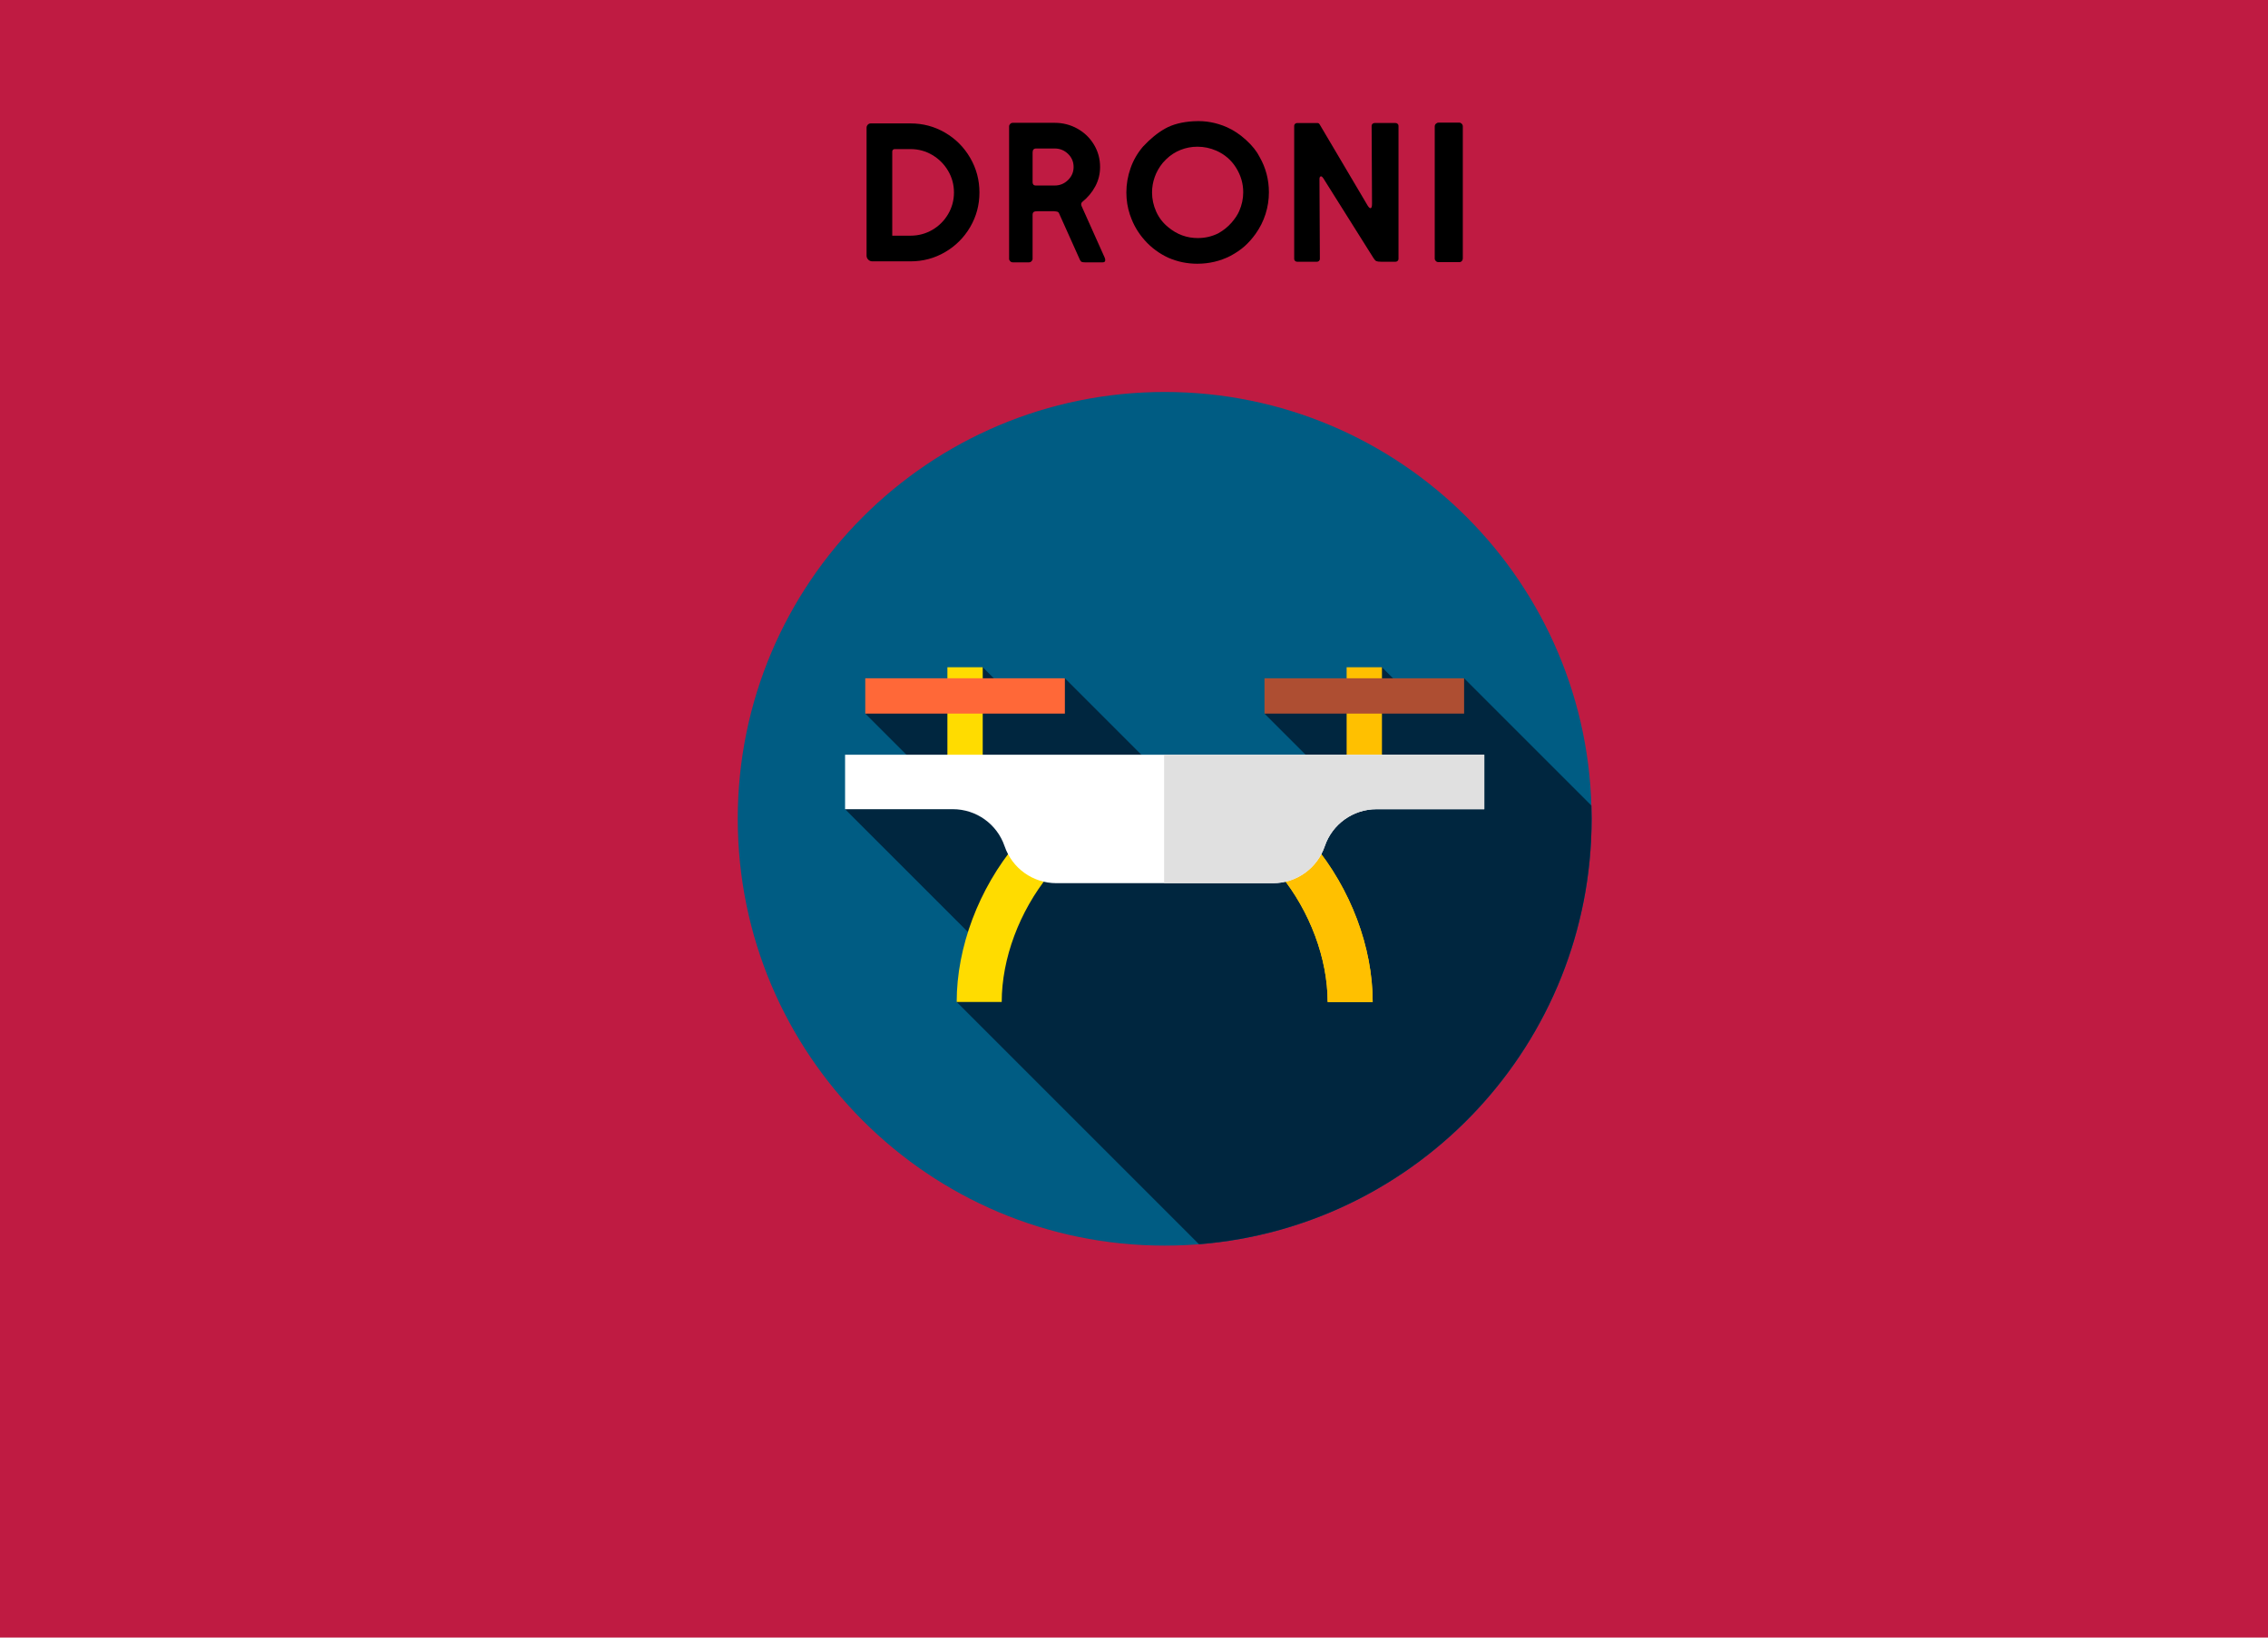 <?xml version="1.0" encoding="utf-8"?>
<!-- Generator: Adobe Illustrator 16.0.0, SVG Export Plug-In . SVG Version: 6.00 Build 0)  -->
<!DOCTYPE svg PUBLIC "-//W3C//DTD SVG 1.1//EN" "http://www.w3.org/Graphics/SVG/1.1/DTD/svg11.dtd">
<svg version="1.1" id="Livello_1" xmlns="http://www.w3.org/2000/svg" xmlns:xlink="http://www.w3.org/1999/xlink" x="0px" y="0px"
	 width="900px" height="650px" viewBox="0 0 900 650" enable-background="new 0 0 900 650" xml:space="preserve">
<rect x="0" y="0" fill="#BF1B42" width="900" height="650"/>
<path fill="#005C83" d="M462.178,155.582c93.563,0,169.417,75.851,169.417,169.418c0,93.564-75.854,169.417-169.417,169.417
	c-93.567,0-169.419-75.854-169.419-169.417C292.759,231.432,368.611,155.582,462.178,155.582z"/>
<path fill="#00263F" d="M475.803,493.877c87.191-6.949,155.792-79.9,155.792-168.876c0-1.763-0.039-3.517-0.094-5.265
	l-50.507-50.512l-23.831,4.385l-8.769-8.766l-46.616,18.401l24.135,24.129l-60.785,4.407l-42.558-42.556l-23.146,5.066l-9.448-9.447
	l-46.616,18.401l34.836,34.838l-42.848,3.106l58.188,58.19l-13.898,18.326L475.803,493.877z"/>
<path fill="#FFDC00" d="M544.716,397.705h-17.869c0-34.566-28.245-74.744-64.669-74.744c-36.422,0-64.671,40.178-64.671,74.744
	h-17.869c0-43.719,35.3-92.612,82.54-92.612C509.415,305.093,544.716,353.986,544.716,397.705z"/>
<path fill="#FFC000" d="M462.178,305.093c-0.073,0-0.146,0.003-0.223,0.003v17.868c0.076,0,0.149-0.006,0.223-0.006
	c36.424,0,64.669,40.18,64.669,74.746h17.869C544.716,353.986,509.415,305.093,462.178,305.093z"/>
<rect x="375.952" y="264.843" fill="#FFDC00" width="14.017" height="48.542"/>
<rect x="343.36" y="269.224" fill="#FF6838" width="79.209" height="14.018"/>
<rect x="534.378" y="264.843" fill="#FFC000" width="14.017" height="48.542"/>
<rect x="501.784" y="269.224" fill="#AE4E32" width="79.21" height="14.018"/>
<path fill="#FFFFFF" d="M589.003,299.574H335.348v21.614h42.776c9.276,0,17.526,5.898,20.522,14.679l0,0
	c2.996,8.781,11.245,14.686,20.52,14.686h86.016c9.277,0,17.529-5.904,20.526-14.686l0,0c2.992-8.78,11.244-14.679,20.516-14.679
	h42.779V299.574L589.003,299.574z"/>
<path fill="#E0E0E0" d="M461.955,299.574v50.979h43.231c9.272,0,17.524-5.904,20.521-14.686c2.992-8.78,11.244-14.679,20.521-14.679
	h42.773v-21.614H461.955z"/>
<g>
	<path d="M344.546,103.064c-0.448-0.447-0.671-0.988-0.671-1.62V50.726c0-0.474,0.158-0.881,0.474-1.224
		c0.316-0.342,0.711-0.514,1.185-0.514h15.8c4.95,0,9.52,1.225,13.707,3.673c4.187,2.449,7.505,5.781,9.954,9.994
		c2.449,4.214,3.673,8.796,3.673,13.746c0,4.951-1.225,9.52-3.673,13.707c-2.449,4.187-5.767,7.505-9.954,9.954
		c-4.187,2.449-8.757,3.673-13.707,3.673h-15.168C345.534,103.735,344.993,103.511,344.546,103.064z M361.334,93.544
		c3.107,0,5.977-0.763,8.611-2.291c2.633-1.527,4.727-3.607,6.281-6.241c1.553-2.633,2.331-5.503,2.331-8.611
		c0-3.107-0.778-5.977-2.331-8.611c-1.554-2.633-3.647-4.726-6.281-6.28c-2.634-1.553-5.504-2.331-8.611-2.331h-6.32
		c-0.264,0-0.488,0.093-0.671,0.276c-0.186,0.186-0.277,0.409-0.277,0.672v33.417H361.334z"/>
	<path d="M400.873,103.696c-0.29-0.289-0.435-0.619-0.435-0.987V50.173c0-0.368,0.145-0.697,0.435-0.988
		c0.289-0.289,0.644-0.434,1.066-0.434h16.59c3.265,0,6.281,0.777,9.045,2.33c2.765,1.554,4.95,3.674,6.557,6.36
		c1.606,2.686,2.41,5.636,2.41,8.848c0,2.739-0.632,5.293-1.896,7.663c-1.264,2.37-2.976,4.424-5.135,6.162
		c-0.316,0.264-0.474,0.606-0.474,1.027c0,0.158,0.026,0.29,0.079,0.395c0.052,0.106,0.079,0.185,0.079,0.237l9.164,20.461
		c0.158,0.369,0.237,0.711,0.237,1.027c0,0.58-0.343,0.869-1.027,0.869h-6.952c-0.58,0-1.015-0.053-1.303-0.158
		c-0.29-0.105-0.541-0.368-0.75-0.79l-8.295-18.486c-0.106-0.316-0.304-0.526-0.593-0.632c-0.29-0.105-0.804-0.184-1.541-0.237
		h-6.32c-0.79,0-1.331,0.106-1.62,0.316c-0.29,0.211-0.435,0.606-0.435,1.185v17.38c0,0.369-0.146,0.698-0.435,0.987
		c-0.29,0.29-0.646,0.435-1.066,0.435h-6.32C401.517,104.13,401.162,103.986,400.873,103.696z M418.53,73.636
		c2.054,0,3.818-0.723,5.293-2.172c1.474-1.448,2.212-3.172,2.212-5.175c0-2.054-0.738-3.792-2.212-5.214
		c-1.475-1.422-3.239-2.133-5.293-2.133h-7.347c-0.948,0-1.422,0.527-1.422,1.58v11.85c0,0.369,0.105,0.672,0.316,0.909
		c0.21,0.237,0.5,0.355,0.869,0.355H418.53z"/>
	<path d="M454.277,95.401c-2.606-2.923-4.516-6.174-5.727-9.757l-0.158-0.395c-0.948-2.844-1.422-5.793-1.422-8.848
		c0-3.265,0.553-6.478,1.658-9.638c1.106-3.16,2.766-6.03,4.978-8.611c2.896-3.107,5.831-5.491,8.808-7.149
		c2.975-1.659,6.729-2.62,11.258-2.884h0.238c4.424-0.263,8.74,0.527,12.955,2.37c2.633,1.159,5.174,2.857,7.623,5.096
		c2.449,2.239,4.227,4.463,5.332,6.675c2.477,4.319,3.715,9.006,3.715,14.062c0,2.95-0.449,5.833-1.344,8.65
		c-0.896,2.818-2.213,5.439-3.949,7.861c-1.318,1.844-2.754,3.463-4.307,4.858c-1.555,1.396-3.463,2.699-5.727,3.91
		c-4.057,2.054-8.428,3.081-13.115,3.081c-4.002,0-7.82-0.79-11.455-2.37C460.005,100.628,456.884,98.323,454.277,95.401z
		 M488.681,88.409c1.422-1.632,2.449-3.186,3.082-4.661c1.053-2.421,1.58-4.898,1.58-7.426c0-3.476-0.949-6.728-2.844-9.756
		c-1.896-3.028-4.504-5.28-7.822-6.755c-2.422-1.053-4.924-1.58-7.504-1.58c-2.318,0-4.543,0.422-6.676,1.264
		c-2.133,0.843-4.043,2.082-5.729,3.713l-1.342,1.422c-1.422,1.738-2.488,3.608-3.199,5.609c-0.712,2.002-1.067,4.056-1.067,6.162
		c0,2.634,0.554,5.174,1.659,7.624c1.105,2.449,2.711,4.517,4.818,6.201c3.424,2.844,7.32,4.266,11.693,4.266
		c2.895,0,5.607-0.632,8.137-1.896C485.521,91.438,487.259,90.042,488.681,88.409z"/>
	<path d="M513.921,103.577c-0.236-0.21-0.355-0.474-0.355-0.79V49.936c0-0.316,0.119-0.579,0.355-0.79
		c0.236-0.21,0.514-0.316,0.83-0.316h8.057c0.369,0,0.658,0.186,0.869,0.553l18.725,31.679c0.578,1.054,1.053,1.58,1.422,1.58
		c0.42,0,0.631-0.579,0.631-1.738l-0.158-30.968c0-0.316,0.119-0.579,0.355-0.79c0.238-0.21,0.514-0.316,0.83-0.316h8.295
		c0.316,0,0.592,0.106,0.83,0.316c0.236,0.211,0.355,0.474,0.355,0.79v52.851c0,0.316-0.119,0.58-0.355,0.79
		c-0.238,0.211-0.514,0.316-0.83,0.316h-5.609c-0.947,0-1.607-0.079-1.975-0.237c-0.369-0.158-0.764-0.579-1.186-1.264
		l-19.908-31.679c-0.314-0.474-0.605-0.711-0.869-0.711c-0.422,0-0.631,0.369-0.631,1.106l0.158,31.679
		c0,0.316-0.119,0.58-0.355,0.79c-0.238,0.211-0.488,0.316-0.75,0.316h-7.9C514.435,103.893,514.157,103.788,513.921,103.577z"/>
	<path d="M569.775,103.616c-0.291-0.289-0.434-0.618-0.434-0.987V50.173c0-0.421,0.156-0.776,0.473-1.066
		c0.316-0.289,0.658-0.435,1.027-0.435h8.217c0.367,0,0.697,0.146,0.986,0.435c0.289,0.29,0.436,0.646,0.436,1.066v52.456
		c0,0.369-0.133,0.699-0.396,0.987c-0.264,0.29-0.605,0.435-1.025,0.435h-8.217C570.419,104.051,570.064,103.906,569.775,103.616z"
		/>
</g>
</svg>
